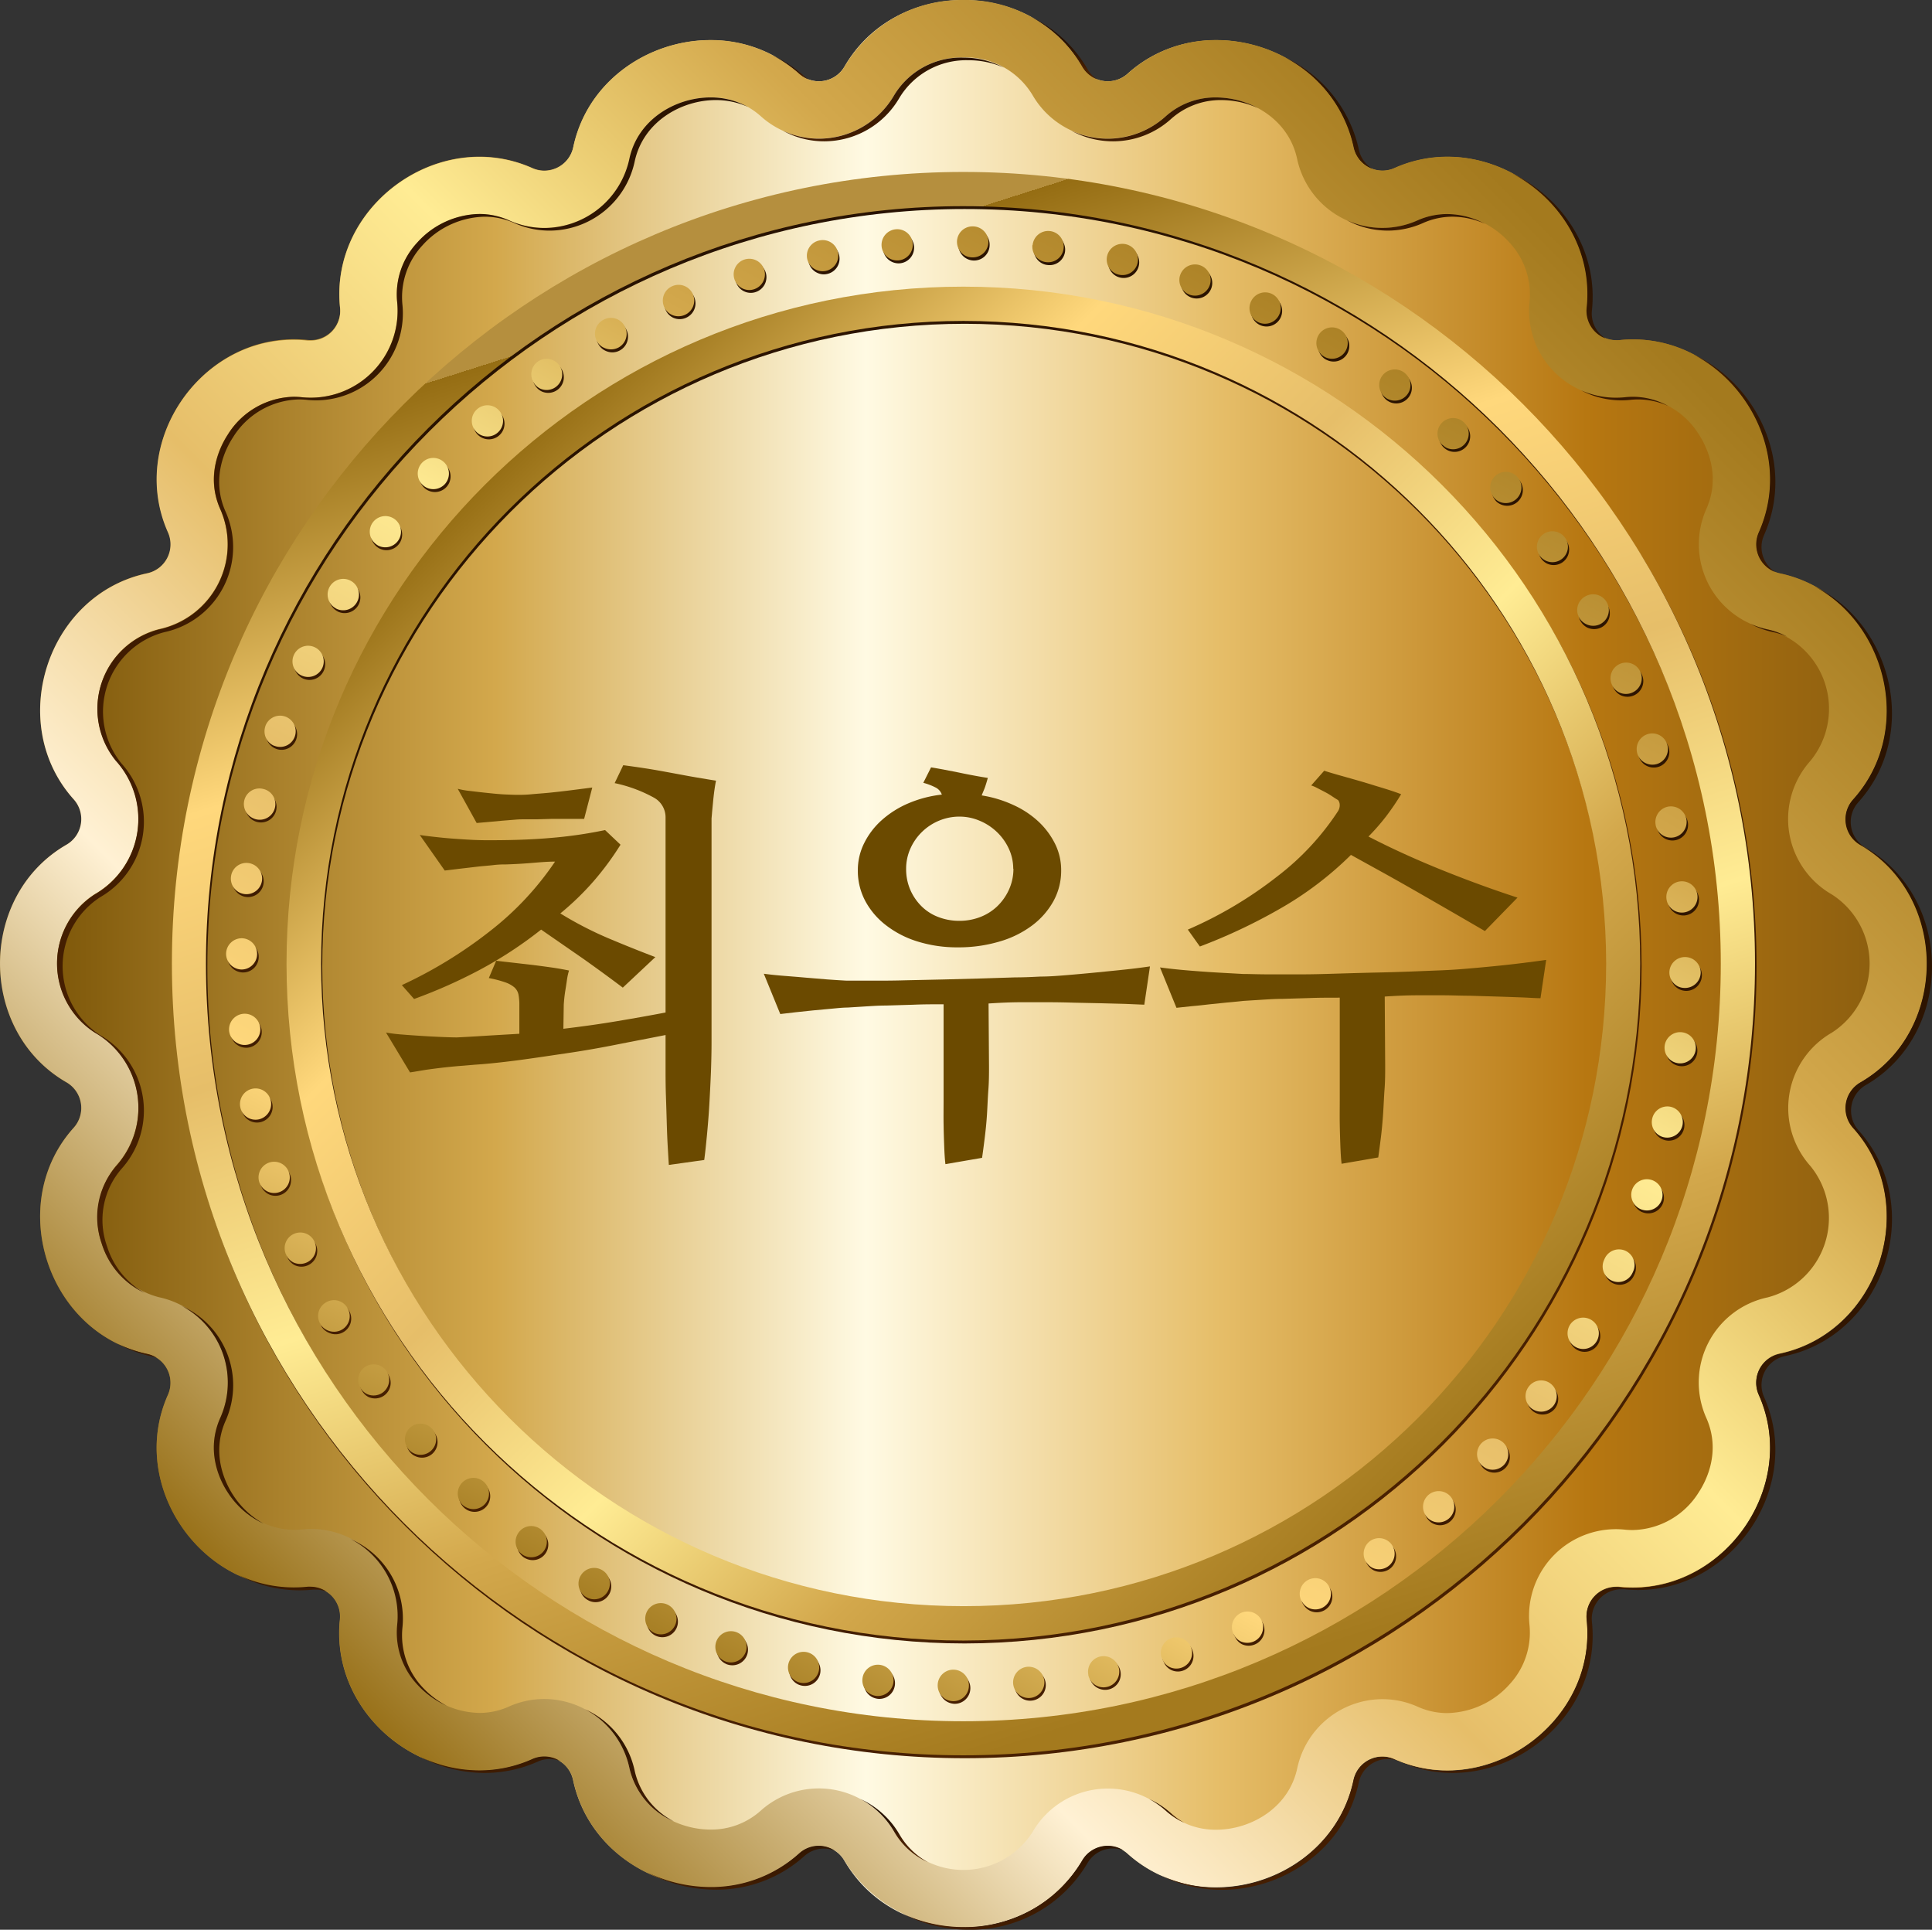 <svg xmlns="http://www.w3.org/2000/svg" xmlns:xlink="http://www.w3.org/1999/xlink" width="637.922" height="637.066" viewBox="0 0 637.922 637.066">
  <rect x="0" y="0" width="637.922" height="637.066" fill="#333333" stroke="none"/>
  <defs>
    <linearGradient id="linear-gradient" y1="0.5" x2="1" y2="0.5" gradientUnits="objectBoundingBox">
      <stop offset="0" stop-color="#724c00"/>
      <stop offset="0.26" stop-color="#d3a84c"/>
      <stop offset="0.45" stop-color="#fffae3"/>
      <stop offset="0.51" stop-color="#f7e6bb"/>
      <stop offset="0.63" stop-color="#e6be69"/>
      <stop offset="0.82" stop-color="#b77711"/>
      <stop offset="1" stop-color="#845a0f"/>
      <stop offset="1" stop-color="#956d13"/>
    </linearGradient>
    <linearGradient id="linear-gradient-2" x1="0.149" y1="0.851" x2="0.839" y2="0.161" gradientUnits="objectBoundingBox">
      <stop offset="0" stop-color="#b58f3e"/>
      <stop offset="0" stop-color="#956d13"/>
      <stop offset="0.23" stop-color="#fff1d4"/>
      <stop offset="0.41" stop-color="#e6be69"/>
      <stop offset="0.59" stop-color="#ffec94"/>
      <stop offset="0.77" stop-color="#d3a84c"/>
      <stop offset="1" stop-color="#a47a1e"/>
    </linearGradient>
    <linearGradient id="linear-gradient-3" x1="0.272" y1="0.632" x2="0.721" y2="0.373" gradientUnits="objectBoundingBox">
      <stop offset="0" stop-color="#492001"/>
      <stop offset="1" stop-color="#281201"/>
    </linearGradient>
    <linearGradient id="linear-gradient-4" x1="0.465" y1="0.537" x2="0.54" y2="0.457" xlink:href="#linear-gradient-3"/>
    <linearGradient id="linear-gradient-5" x1="0.42" y1="0.619" x2="0.579" y2="0.385" xlink:href="#linear-gradient-3"/>
    <linearGradient id="linear-gradient-6" x1="0.39" y1="0.588" x2="0.608" y2="0.416" xlink:href="#linear-gradient-3"/>
    <linearGradient id="linear-gradient-7" x1="0.04" y1="0.673" x2="0.95" y2="0.33" xlink:href="#linear-gradient-3"/>
    <linearGradient id="linear-gradient-8" x1="0.177" y1="1.35" x2="0.812" y2="-0.327" xlink:href="#linear-gradient-3"/>
    <linearGradient id="linear-gradient-9" x1="0.294" y1="1.642" x2="0.699" y2="-0.604" xlink:href="#linear-gradient-3"/>
    <linearGradient id="linear-gradient-10" x1="0.337" y1="0.967" x2="0.658" y2="0.05" xlink:href="#linear-gradient-3"/>
    <linearGradient id="linear-gradient-11" x1="0.22" y1="1.698" x2="0.772" y2="-0.653" xlink:href="#linear-gradient-3"/>
    <linearGradient id="linear-gradient-12" x1="0.255" y1="2.526" x2="0.736" y2="-1.487" xlink:href="#linear-gradient-3"/>
    <linearGradient id="linear-gradient-13" x1="-0.162" y1="0.842" x2="1.121" y2="0.1" xlink:href="#linear-gradient-3"/>
    <linearGradient id="linear-gradient-14" x1="0.219" y1="1.553" x2="0.771" y2="-0.803" xlink:href="#linear-gradient-3"/>
    <linearGradient id="linear-gradient-15" x1="0.257" y1="2.212" x2="0.735" y2="-1.846" xlink:href="#linear-gradient-3"/>
    <linearGradient id="linear-gradient-16" x1="0.295" y1="1.589" x2="0.698" y2="-0.55" xlink:href="#linear-gradient-3"/>
    <linearGradient id="linear-gradient-17" x1="0.178" y1="1.279" x2="0.811" y2="-0.397" xlink:href="#linear-gradient-3"/>
    <linearGradient id="linear-gradient-18" x1="-0.128" y1="0.916" x2="1.121" y2="0.176" xlink:href="#linear-gradient-3"/>
    <linearGradient id="linear-gradient-19" x1="0.485" y1="0.515" x2="0.563" y2="0.432" xlink:href="#linear-gradient-3"/>
    <linearGradient id="linear-gradient-20" x1="0.339" y1="0.936" x2="0.656" y2="0.057" xlink:href="#linear-gradient-3"/>
    <linearGradient id="linear-gradient-21" x1="0.407" y1="0.571" x2="0.628" y2="0.398" xlink:href="#linear-gradient-3"/>
    <linearGradient id="linear-gradient-22" x1="0.291" y1="0.619" x2="0.748" y2="0.359" xlink:href="#linear-gradient-3"/>
    <linearGradient id="linear-gradient-23" x1="0.417" y1="0.624" x2="0.581" y2="0.376" xlink:href="#linear-gradient-3"/>
    <linearGradient id="linear-gradient-24" x1="0.058" y1="0.665" x2="0.972" y2="0.322" xlink:href="#linear-gradient-3"/>
    <linearGradient id="linear-gradient-25" x1="0.646" y1="0.958" x2="0.363" y2="0.069" xlink:href="#linear-gradient-3"/>
    <linearGradient id="linear-gradient-26" x1="0.853" y1="0.853" x2="0.147" y2="0.147" xlink:href="#linear-gradient-3"/>
    <linearGradient id="linear-gradient-27" x1="0.243" y1="0.969" x2="0.759" y2="0.028" xlink:href="#linear-gradient-3"/>
    <linearGradient id="linear-gradient-28" x1="0.646" y1="0.958" x2="0.363" y2="0.069" gradientUnits="objectBoundingBox">
      <stop offset="0" stop-color="#a47a1e"/>
      <stop offset="0.23" stop-color="#d3a84c"/>
      <stop offset="0.41" stop-color="#ffec94"/>
      <stop offset="0.59" stop-color="#e6be69"/>
      <stop offset="0.77" stop-color="#ffd87c"/>
      <stop offset="1" stop-color="#956d13"/>
      <stop offset="1" stop-color="#b58f3e"/>
    </linearGradient>
    <linearGradient id="linear-gradient-29" x1="0.853" y1="0.853" x2="0.147" y2="0.147" xlink:href="#linear-gradient-28"/>
    <linearGradient id="linear-gradient-30" x1="0.243" y1="0.969" x2="0.759" y2="0.028" gradientUnits="objectBoundingBox">
      <stop offset="0" stop-color="#b58f3e"/>
      <stop offset="0" stop-color="#956d13"/>
      <stop offset="0.23" stop-color="#ffd87c"/>
      <stop offset="0.41" stop-color="#e6be69"/>
      <stop offset="0.59" stop-color="#ffec94"/>
      <stop offset="0.77" stop-color="#d3a84c"/>
      <stop offset="1" stop-color="#a47a1e"/>
    </linearGradient>
  </defs>
  <g id="그룹_552" data-name="그룹 552" transform="translate(15272.864 -4288.111)">
    <path id="패스_546" data-name="패스 546" d="M614.19,357.326c29.319-16.868,29.319-61.6,0-78.485a9.755,9.755,0,0,1-2.359-14.934c22.65-25.1,8.868-67.648-24.246-74.637a9.773,9.773,0,0,1-6.882-13.48c13.8-30.88-12.416-67.063-46.116-63.5a9.755,9.755,0,0,1-10.642-10.642c3.547-33.7-32.618-59.915-63.5-46.116a9.755,9.755,0,0,1-13.48-6.935C439.873,15.52,397.3,1.774,372.278,24.353a9.773,9.773,0,0,1-14.952-2.377c-16.868-29.3-61.6-29.3-78.485,0a9.755,9.755,0,0,1-14.934,2.377C238.808,1.774,196.258,15.52,189.27,48.6a9.755,9.755,0,0,1-13.48,6.864c-30.88-13.781-67.063,12.5-63.5,46.116a9.755,9.755,0,0,1-10.642,10.642c-33.7-3.547-59.915,32.618-46.116,63.5A9.755,9.755,0,0,1,48.67,189.2c-33.15,7.059-46.9,49.61-24.317,74.707a9.755,9.755,0,0,1-2.377,14.934c-29.3,16.885-29.3,61.618,0,78.485a9.773,9.773,0,0,1,2.377,14.952C1.774,397.3,15.52,439.873,48.6,446.967a9.755,9.755,0,0,1,6.864,13.48c-13.782,30.862,12.5,67.063,46.116,63.5a9.755,9.755,0,0,1,10.642,10.642c-3.547,33.7,32.618,59.915,63.5,46.116a9.773,9.773,0,0,1,13.48,6.882c6.988,33.079,49.539,46.9,74.636,24.246a9.738,9.738,0,0,1,14.934,2.359c16.885,29.319,61.618,29.319,78.485,0a9.755,9.755,0,0,1,14.952-2.359c25.1,22.65,67.648,8.868,74.636-24.246a9.773,9.773,0,0,1,13.48-6.882c30.88,13.8,67.063-12.416,63.5-46.116a9.737,9.737,0,0,1,10.642-10.642c33.7,3.547,59.915-32.636,46.116-63.5a9.773,9.773,0,0,1,6.882-13.48c33.2-7.095,47.02-49.663,24.459-74.69a9.773,9.773,0,0,1,2.27-14.952Z" transform="translate(-15272.864 4288.118)" fill="url(#linear-gradient)"/>
    <path id="패스_547" data-name="패스 547" d="M318.092,18.946a25.754,25.754,0,0,1,22.827,12.416,28.68,28.68,0,0,0,43.97,7.042,24.53,24.53,0,0,1,16.637-6.243c11.174,0,23.962,6.988,26.783,20.362a28.84,28.84,0,0,0,28.077,22.739,28.375,28.375,0,0,0,11.721-2.535,24.051,24.051,0,0,1,9.793-2.094,28.379,28.379,0,0,1,20.592,9.525,25.133,25.133,0,0,1,6.563,19.4A28.663,28.663,0,0,0,536.574,131.1a25.965,25.965,0,0,1,2.607-.142A26.357,26.357,0,0,1,561,143.512c2.377,3.671,7.379,13.409,2.412,24.512a28.716,28.716,0,0,0,20.256,39.748,27.1,27.1,0,0,1,14.065,43.455,28.7,28.7,0,0,0,7.095,44.041,27.1,27.1,0,0,1,0,45.655,28.7,28.7,0,0,0-7.095,43.97,27.1,27.1,0,0,1-14.1,43.42,28.7,28.7,0,0,0-20.255,39.73c4.966,11.1,0,20.841-2.412,24.512a26.286,26.286,0,0,1-21.816,12.558,25.893,25.893,0,0,1-2.607-.124,28.663,28.663,0,0,0-31.518,31.518,25.168,25.168,0,0,1-6.563,19.51,28.379,28.379,0,0,1-20.592,9.525,23.781,23.781,0,0,1-9.786-2.109,28.378,28.378,0,0,0-11.657-2.485,28.822,28.822,0,0,0-28.077,22.739c-2.82,13.356-15.608,20.362-26.783,20.362a24.477,24.477,0,0,1-16.673-6.314,28.7,28.7,0,0,0-43.97,7.095,27.1,27.1,0,0,1-45.655,0,28.716,28.716,0,0,0-44.058-7.095,24.424,24.424,0,0,1-16.637,6.261c-11.156,0-23.945-6.988-26.765-20.362a28.822,28.822,0,0,0-28.1-22.739,28.486,28.486,0,0,0-11.653,2.483,23.644,23.644,0,0,1-9.773,2.111,28.379,28.379,0,0,1-20.592-9.525,25.1,25.1,0,0,1-6.563-19.51,28.539,28.539,0,0,0-31.536-31.518,25.65,25.65,0,0,1-2.607.124,26.286,26.286,0,0,1-21.8-12.558c-2.377-3.672-7.379-13.409-2.43-24.512a28.68,28.68,0,0,0-20.238-39.73,27.1,27.1,0,0,1-14.189-43.42,28.68,28.68,0,0,0-6.971-44.04,27.1,27.1,0,0,1,0-45.655A28.68,28.68,0,0,0,38.329,251.1a27.1,27.1,0,0,1,14.189-43.42,28.7,28.7,0,0,0,20.2-39.624c-4.949-11.1,0-20.841,2.43-24.512a26.3,26.3,0,0,1,21.8-12.558,25.681,25.681,0,0,1,2.607.142A28.716,28.716,0,0,0,131.128,99.6a25.062,25.062,0,0,1,6.563-19.4,28.237,28.237,0,0,1,20.592-9.525,23.909,23.909,0,0,1,9.773,2.057,28.5,28.5,0,0,0,11.653,2.5,28.84,28.84,0,0,0,28.1-22.739c2.82-13.374,15.608-20.362,26.765-20.362a24.477,24.477,0,0,1,16.637,6.243A28.7,28.7,0,0,0,295.265,31.4a25.754,25.754,0,0,1,22.827-12.416Zm0-18.943A44.7,44.7,0,0,0,278.84,21.979a9.755,9.755,0,0,1-14.934,2.377,43.331,43.331,0,0,0-29.337-11.139c-20.433,0-40.671,13.462-45.3,35.474a9.791,9.791,0,0,1-9.56,7.716,9.649,9.649,0,0,1-3.92-.851,42.693,42.693,0,0,0-17.506-3.742c-25.47,0-48.9,22.508-45.992,49.876a9.755,9.755,0,0,1-9.667,10.749H101.6a44.884,44.884,0,0,0-4.612-.248c-31.359-.142-54.683,34.143-41.522,63.6a9.755,9.755,0,0,1-6.864,13.48c-33.079,6.988-46.825,49.539-24.246,74.636a9.755,9.755,0,0,1-2.377,14.934c-29.3,16.885-29.3,61.618,0,78.485a9.773,9.773,0,0,1,2.377,14.952C1.774,397.308,15.52,439.876,48.6,446.971a9.755,9.755,0,0,1,6.864,13.48c-13.143,29.39,10.163,63.675,41.522,63.675a45.1,45.1,0,0,0,4.612-.231,6.858,6.858,0,0,1,1.029,0,9.773,9.773,0,0,1,9.667,10.766c-2.909,27.35,20.521,49.876,45.992,49.876a42.711,42.711,0,0,0,17.506-3.76,9.613,9.613,0,0,1,3.92-.834,9.773,9.773,0,0,1,9.56,7.716c4.629,21.923,24.832,35.474,45.3,35.474a43.349,43.349,0,0,0,29.337-11.21,9.755,9.755,0,0,1,14.934,2.359,46.009,46.009,0,0,0,78.485,0,9.773,9.773,0,0,1,14.952-2.359A43.313,43.313,0,0,0,401.6,623.062c20.433,0,40.688-13.462,45.318-35.474a9.755,9.755,0,0,1,13.48-6.882,42.568,42.568,0,0,0,17.506,3.76c25.47,0,48.9-22.526,45.992-49.876a9.755,9.755,0,0,1,9.649-10.766,6.907,6.907,0,0,1,1.046,0,44.777,44.777,0,0,0,4.594.231c31.376,0,54.683-34.285,41.522-63.728a9.773,9.773,0,0,1,6.882-13.48c33.079-6.971,46.9-49.539,24.335-74.566a9.773,9.773,0,0,1,2.359-14.952c29.319-16.868,29.319-61.6,0-78.485a9.755,9.755,0,0,1-2.359-14.934c22.65-25.1,8.868-67.648-24.246-74.636a9.773,9.773,0,0,1-6.882-13.48c13.161-29.443-10.163-63.746-41.522-63.746a44.825,44.825,0,0,0-4.594.248,10.335,10.335,0,0,1-1.047,0,9.755,9.755,0,0,1-9.649-10.748c2.8-27.315-20.61-49.823-46.08-49.823a42.568,42.568,0,0,0-17.506,3.742A9.7,9.7,0,0,1,446.968,48.6c-4.629-21.923-24.832-35.385-45.318-35.385a43.278,43.278,0,0,0-29.319,11.139,9.773,9.773,0,0,1-14.952-2.377A44.661,44.661,0,0,0,318.092,0Z" transform="translate(-15272.864 4288.115)" fill="url(#linear-gradient-2)"/>
    <path id="패스_548" data-name="패스 548" d="M97,341.492a29.744,29.744,0,0,1-8.106-6.208,25.151,25.151,0,0,1-6.563-19.51A28.645,28.645,0,0,0,65.32,286.49a28.556,28.556,0,0,1,15.271,28.379,25.1,25.1,0,0,0,6.563,19.511A29.443,29.443,0,0,0,97,341.492Z" transform="translate(-15222.327 4509.77)" fill="url(#linear-gradient-3)"/>
    <path id="패스_549" data-name="패스 549" d="M182.465,355.7a24.3,24.3,0,0,1-9.383-9.134A28.574,28.574,0,0,0,160.17,334.84,28.378,28.378,0,0,1,171.344,345.7,24.353,24.353,0,0,0,182.465,355.7Z" transform="translate(-15148.943 4547.177)" fill="url(#linear-gradient-4)"/>
    <path id="패스_550" data-name="패스 550" d="M225.518,342.7a23.853,23.853,0,0,1-4.31-3.1,28.661,28.661,0,0,0-7.308-4.771,28.623,28.623,0,0,1,5.5,3.867,23.658,23.658,0,0,0,6.119,4.009Z" transform="translate(-15107.374 4547.162)" fill="url(#linear-gradient-5)"/>
    <path id="패스_551" data-name="패스 551" d="M138.211,355.139a24.831,24.831,0,0,1-12.93-16.8,28.787,28.787,0,0,0-16.371-20.2,28.716,28.716,0,0,1,14.633,19.333,25.08,25.08,0,0,0,14.668,17.666Z" transform="translate(-15188.603 4534.257)" fill="url(#linear-gradient-6)"/>
    <path id="패스_552" data-name="패스 552" d="M60.884,314.947a28.237,28.237,0,0,1-10.11-9.507c-2.377-3.672-7.379-13.409-2.412-24.512A28.68,28.68,0,0,0,33.8,243.06a28.61,28.61,0,0,1,12.771,37c-4.949,11.1,0,20.841,2.43,24.512a28.13,28.13,0,0,0,11.884,10.376Z" transform="translate(-15246.714 4476.169)" fill="url(#linear-gradient-7)"/>
    <path id="패스_553" data-name="패스 553" d="M159.364,38.359A28.734,28.734,0,0,0,184.2,24.01a25.754,25.754,0,0,1,22.827-12.416,28.379,28.379,0,0,1,11.706,2.465,27.811,27.811,0,0,0-13.444-3.335,25.754,25.754,0,0,0-22.827,12.416A28.751,28.751,0,0,1,157.626,37.49a28.521,28.521,0,0,1-11.866-2.607A28.379,28.379,0,0,0,159.364,38.359Z" transform="translate(-15160.093 4296.407)" fill="url(#linear-gradient-8)"/>
    <path id="패스_554" data-name="패스 554" d="M307.572,75.949a28.938,28.938,0,0,0,3.03-.159,25.681,25.681,0,0,1,2.61-.142,24.141,24.141,0,0,1,9.95,2.2,24.282,24.282,0,0,0-11.706-3.068,25.957,25.957,0,0,0-2.607.142,28.379,28.379,0,0,1-14.509-2.27A28.379,28.379,0,0,0,307.572,75.949Z" transform="translate(-15045.139 4344.326)" fill="url(#linear-gradient-9)"/>
    <path id="패스_555" data-name="패스 555" d="M325.86,116.11a29.161,29.161,0,0,0,7.432,2.731,22.74,22.74,0,0,1,4.771,1.543,23.163,23.163,0,0,0-6.509-2.412,29.3,29.3,0,0,1-5.694-1.862Z" transform="translate(-15020.752 4377.95)" fill="url(#linear-gradient-10)"/>
    <path id="패스_556" data-name="패스 556" d="M213.214,32.622a28.518,28.518,0,0,0,19.135-7.375A24.548,24.548,0,0,1,249.007,19a29.478,29.478,0,0,1,12.1,2.678,29.638,29.638,0,0,0-13.852-3.547,24.53,24.53,0,0,0-16.673,6.243A28.574,28.574,0,0,1,211.4,31.753a28.822,28.822,0,0,1-11.955-2.625A28.822,28.822,0,0,0,213.214,32.622Z" transform="translate(-15118.554 4302.144)" fill="url(#linear-gradient-11)"/>
    <path id="패스_557" data-name="패스 557" d="M264.212,45.3a28.5,28.5,0,0,0,11.653-2.5,23.963,23.963,0,0,1,9.773-2.093,26.605,26.605,0,0,1,10.749,2.377,26.89,26.89,0,0,0-12.416-3.246,24.051,24.051,0,0,0-9.862,2.057,28.379,28.379,0,0,1-23.359,0A28.5,28.5,0,0,0,264.212,45.3Z" transform="translate(-15078.863 4318.941)" fill="url(#linear-gradient-12)"/>
    <path id="패스_558" data-name="패스 558" d="M39.534,412.81a26.729,26.729,0,0,1-12.416-15.431A25.754,25.754,0,0,1,31.942,371.8a28.7,28.7,0,0,0-6.988-44.04,27.1,27.1,0,0,1,0-45.655,28.7,28.7,0,0,0,6.988-44.04,27.1,27.1,0,0,1,14.189-43.42A28.716,28.716,0,0,0,66.281,154.9c-4.966-11.1,0-20.841,2.412-24.512a26.321,26.321,0,0,1,21.816-12.558,25.338,25.338,0,0,1,2.59.142,29.292,29.292,0,0,0,3.051.16,28.7,28.7,0,0,0,28.5-31.7,25.133,25.133,0,0,1,6.563-19.4,28.379,28.379,0,0,1,20.592-9.525A24.051,24.051,0,0,1,161.6,59.6a28.379,28.379,0,0,0,11.653,2.5,28.822,28.822,0,0,0,28.077-22.739C204.149,25.988,216.937,19,228.111,19a25.63,25.63,0,0,1,10.642,2.27,25.186,25.186,0,0,0-12.416-3.139c-11.156,0-23.945,6.988-26.765,20.362a28.84,28.84,0,0,1-28.1,22.739,28.5,28.5,0,0,1-11.635-2.536,23.909,23.909,0,0,0-9.773-2.093,28.237,28.237,0,0,0-20.592,9.525,25.062,25.062,0,0,0-6.563,19.4A28.68,28.68,0,0,1,91.378,117.1a25.677,25.677,0,0,0-2.607-.142,26.3,26.3,0,0,0-21.8,12.558c-2.377,3.672-7.379,13.409-2.465,24.512a28.7,28.7,0,0,1-20.238,39.748A27.1,27.1,0,0,0,30.08,237.2a28.68,28.68,0,0,1-6.971,44.04,27.1,27.1,0,0,0,0,45.655,28.68,28.68,0,0,1,7.077,43.97,25.842,25.842,0,0,0-4.824,25.576A26.445,26.445,0,0,0,39.534,412.81Z" transform="translate(-15264.65 4302.145)" fill="url(#linear-gradient-13)"/>
    <path id="패스_559" data-name="패스 559" d="M177.177,343.55a9.613,9.613,0,0,0-6.492,2.483,43.349,43.349,0,0,1-29.337,11.139,48.279,48.279,0,0,1-20.858-4.842,48.083,48.083,0,0,0,22.614,5.711A43.313,43.313,0,0,0,172.423,346.9a9.72,9.72,0,0,1,9.95-1.774,9.685,9.685,0,0,0-5.2-1.578Z" transform="translate(-15179.644 4553.916)" fill="url(#linear-gradient-14)"/>
    <path id="패스_560" data-name="패스 560" d="M119.177,326.93a9.615,9.615,0,0,0-3.92.834,42.71,42.71,0,0,1-17.506,3.76,45.424,45.424,0,0,1-19.511-4.487,45.779,45.779,0,0,0,21.284,5.321,42.907,42.907,0,0,0,17.506-3.742,9.418,9.418,0,0,1,7.325-.213,9.685,9.685,0,0,0-5.179-1.472Z" transform="translate(-15212.331 4541.058)" fill="url(#linear-gradient-15)"/>
    <path id="패스_561" data-name="패스 561" d="M68.312,297.032a6.841,6.841,0,0,0-1.029,0,45.155,45.155,0,0,1-4.612.231A42.94,42.94,0,0,1,44.35,293.13a42.941,42.941,0,0,0,20.078,5.09,44.792,44.792,0,0,0,4.594-.231,10.354,10.354,0,0,1,1.046,0,9.808,9.808,0,0,1,3.388.621,9.613,9.613,0,0,0-5.144-1.579Z" transform="translate(-15238.552 4514.907)" fill="url(#linear-gradient-16)"/>
    <path id="패스_562" data-name="패스 562" d="M236.009,343.55a9.738,9.738,0,0,0-8.461,4.842,44.644,44.644,0,0,1-39.234,21.994A47.27,47.27,0,0,1,167.74,365.7a47.16,47.16,0,0,0,22.313,5.552A44.679,44.679,0,0,0,229.3,349.261a9.791,9.791,0,0,1,11.83-4.239,9.6,9.6,0,0,0-5.126-1.472Z" transform="translate(-15143.087 4553.916)" fill="url(#linear-gradient-17)"/>
    <path id="패스_563" data-name="패스 563" d="M448.831,273.828c29.3-16.868,29.3-61.6,0-78.485a9.755,9.755,0,0,1-2.377-14.934c20.255-22.437,11.352-58.8-14.4-71.249,24.406,13.214,32.458,48.457,12.664,70.38a9.755,9.755,0,0,0,2.359,14.934c29.319,16.885,29.319,61.618,0,78.485a9.773,9.773,0,0,0-2.359,14.952c22.65,25.1,8.868,67.648-24.246,74.636a9.773,9.773,0,0,0-6.882,13.48c13.161,29.443-10.145,63.728-41.522,63.728a44.782,44.782,0,0,1-4.594-.231,6.909,6.909,0,0,0-1.047,0,9.755,9.755,0,0,0-9.649,10.766c2.909,27.35-20.521,49.876-45.992,49.876a42.568,42.568,0,0,1-17.506-3.76,9.755,9.755,0,0,0-13.48,6.882c-4.629,21.923-24.832,35.474-45.318,35.474A44.342,44.342,0,0,1,216,534.56a44.093,44.093,0,0,0,20.238,4.878c20.433,0,40.671-13.462,45.3-35.474a9.791,9.791,0,0,1,9.56-7.716,9.365,9.365,0,0,1,3.92.851,42.975,42.975,0,0,0,17.506,3.742c25.47,0,48.9-22.508,45.991-49.876a9.755,9.755,0,0,1,9.667-10.748h1.029a44.887,44.887,0,0,0,4.612.231c31.359,0,54.665-34.285,41.522-63.728a9.755,9.755,0,0,1,6.864-13.48c33.079-6.988,46.914-49.539,24.246-74.637a9.773,9.773,0,0,1,2.377-14.775Z" transform="translate(-15105.749 4372.573)" fill="url(#linear-gradient-18)"/>
    <path id="패스_564" data-name="패스 564" d="M208.841,19.554a9.649,9.649,0,0,0,5,4.221,9.489,9.489,0,0,1-3.246-3.352A42.888,42.888,0,0,0,191.92,3.13a42.817,42.817,0,0,1,16.921,16.424Z" transform="translate(-15124.379 4290.54)" fill="url(#linear-gradient-19)"/>
    <path id="패스_565" data-name="패스 565" d="M31.694,253.478a43.279,43.279,0,0,1-9.844-3.388,42.8,42.8,0,0,0,11.582,4.257,9.263,9.263,0,0,1,1.454.443,9.633,9.633,0,0,0-3.193-1.312Z" transform="translate(-15255.959 4481.608)" fill="url(#linear-gradient-20)"/>
    <path id="패스_566" data-name="패스 566" d="M261.9,40.336a9.684,9.684,0,0,0,6.155,7.095,9.649,9.649,0,0,1-4.417-6.208A43.987,43.987,0,0,0,239.2,10.68a43.881,43.881,0,0,1,22.7,29.656Z" transform="translate(-15087.8 4296.381)" fill="url(#linear-gradient-21)"/>
    <path id="패스_567" data-name="패스 567" d="M306.217,76.684a9.738,9.738,0,0,0,6.261,10.145,9.7,9.7,0,0,1-4.523-9.241c2.128-20.06-9.9-37.513-26.605-45.388C297.136,40.412,308.274,57.333,306.217,76.684Z" transform="translate(-15055.189 4313.031)" fill="url(#linear-gradient-22)"/>
    <path id="패스_568" data-name="패스 568" d="M152.759,16.446a10.038,10.038,0,0,0,3.1,1.88,12.417,12.417,0,0,1-1.366-1.011A42.267,42.267,0,0,0,143.66,10.22a42.249,42.249,0,0,1,9.1,6.226Z" transform="translate(-15161.717 4296.025)" fill="url(#linear-gradient-23)"/>
    <path id="패스_569" data-name="패스 569" d="M336.754,124.727a9.773,9.773,0,0,0,5.427,13.037A9.755,9.755,0,0,1,338.51,125.6c10.411-23.306-2.022-49.663-23.2-59.6C335.406,76.642,346.881,102.077,336.754,124.727Z" transform="translate(-15028.915 4339.181)" fill="url(#linear-gradient-24)"/>
    <path id="패스_570" data-name="패스 570" d="M293.617,555.292c-144.129,0-261.387-117.276-261.387-261.405S149.488,32.5,293.617,32.5,555.058,149.758,555.058,293.887,437.764,555.292,293.617,555.292Zm0-511.441c-137.85,0-250.089,112.168-250.089,250.089S155.7,544.03,293.617,544.03,543.707,431.862,543.707,293.941,431.5,43.852,293.617,43.852Z" transform="translate(-15247.929 4313.263)" fill="url(#linear-gradient-25)"/>
    <path id="패스_571" data-name="패스 571" d="M277.084,500.858C153.657,500.858,53.6,400.8,53.6,277.374S153.657,53.89,277.084,53.89,500.568,153.947,500.568,277.374C500.411,400.736,400.446,500.7,277.084,500.858Zm0-435.669c-117.167,0-212.15,94.983-212.15,212.15s94.983,212.15,212.15,212.15,212.15-94.983,212.15-212.15c-.127-117.115-95.036-212.023-212.15-212.15Z" transform="translate(-15231.395 4329.812)" fill="url(#linear-gradient-26)"/>
    <path id="패스_572" data-name="패스 572" d="M183.748,507.041Zm-2.519-6.846a5.161,5.161,0,0,1,6.846-2.519h0a5.179,5.179,0,0,1,2.536,6.846h0a5.144,5.144,0,0,1-6.846,2.519h0A5.179,5.179,0,0,1,181.23,500.194Zm-20.007-5a5.126,5.126,0,0,1-1.774-7.095h0a5.144,5.144,0,0,1,7.095-1.774h0a5.126,5.126,0,0,1,1.774,7.095h0a5.144,5.144,0,0,1-6.58,2.057h0Zm42.959,14.775a5.161,5.161,0,0,1,6.545-3.228h0a5.179,5.179,0,0,1,3.21,6.563h0a5.179,5.179,0,0,1-6.545,3.21h0a2.466,2.466,0,0,1-.5-.213h0A5.161,5.161,0,0,1,204.181,509.967Zm-64.136-28.911A5.144,5.144,0,0,1,139,473.837h0a5.108,5.108,0,0,1,7.2-1.046h0a5.144,5.144,0,0,1,1.046,7.219h0a5.126,5.126,0,0,1-6.279,1.579h0a4.313,4.313,0,0,1-.922-.532Zm87.921,36.254a5.161,5.161,0,0,1,6.172-3.9h0a5.179,5.179,0,0,1,3.884,6.19h0a5.161,5.161,0,0,1-6.172,3.867h0a5.828,5.828,0,0,1-1.029-.337h0A5.144,5.144,0,0,1,227.966,517.31ZM120.445,464.756a5.179,5.179,0,0,1-.3-7.29h0a5.2,5.2,0,0,1,7.29-.284h0a5.161,5.161,0,0,1,.3,7.29h0a5.179,5.179,0,0,1-5.96,1.188h0A5.888,5.888,0,0,1,120.445,464.756ZM252.5,522.081a5.126,5.126,0,0,1,5.711-4.505h0a5.161,5.161,0,0,1,4.505,5.747h0A5.161,5.161,0,0,1,257,527.846h0a5.8,5.8,0,0,1-1.543-.443h0a5.161,5.161,0,0,1-2.962-5.321ZM102.673,446.5a5.179,5.179,0,0,1,.479-7.272h0a5.161,5.161,0,0,1,7.29.479h0a5.179,5.179,0,0,1-.479,7.272h0a5.162,5.162,0,0,1-5.569.78h0a4.9,4.9,0,0,1-1.72-1.259Zm174.654,77.758a5.143,5.143,0,0,1,5.232-5.073h0a5.126,5.126,0,0,1,5.073,5.232h0a5.162,5.162,0,0,1-5.215,5.09h0a5.5,5.5,0,0,1-2.093-.5h0a5.179,5.179,0,0,1-3-4.753Zm-190.4-97.854a5.161,5.161,0,0,1,1.259-7.095h0a5.144,5.144,0,0,1,7.095,1.242h0a5.161,5.161,0,0,1-1.242,7.2h0a5.179,5.179,0,0,1-5.144.461h0A5.108,5.108,0,0,1,86.923,426.409Zm215.325,97.375a5.161,5.161,0,0,1,4.682-5.6h0a5.144,5.144,0,0,1,5.587,4.647h0a5.144,5.144,0,0,1-4.665,5.623h0a5.055,5.055,0,0,1-2.625-.443h0a5.179,5.179,0,0,1-2.98-4.168ZM73.443,404.859a5.144,5.144,0,0,1,1.969-7.095h0a5.126,5.126,0,0,1,7.095,1.986h0a5.161,5.161,0,0,1-1.969,7.095h0a5.144,5.144,0,0,1-4.683.177h0a5.161,5.161,0,0,1-2.483-2.111ZM327.079,520.733a5.161,5.161,0,0,1,4.044-6.066h0a5.161,5.161,0,0,1,6.066,4.062h0a5.144,5.144,0,0,1-4.044,6.066h0a5.2,5.2,0,0,1-3.175-.372h0a5.2,5.2,0,0,1-2.962-3.636ZM62.127,382.067a5.161,5.161,0,0,1,2.661-6.793h0a5.144,5.144,0,0,1,6.775,2.7h0a5.161,5.161,0,0,1-2.7,6.775h0a5.179,5.179,0,0,1-4.2,0h0A5.126,5.126,0,0,1,62.127,382.067ZM351.237,515.2a5.144,5.144,0,0,1,3.388-6.456h0a5.179,5.179,0,0,1,6.456,3.423h0a5.144,5.144,0,0,1-3.388,6.438h0a5.108,5.108,0,0,1-3.707-.248h0a5.09,5.09,0,0,1-2.678-3.175ZM53.258,358.176a5.179,5.179,0,0,1,3.405-6.474h0a5.161,5.161,0,0,1,6.438,3.406h0a5.144,5.144,0,0,1-3.388,6.456h0a5.161,5.161,0,0,1-3.689-.248h0a5.09,5.09,0,0,1-2.714-3.157ZM374.845,507.165a5.144,5.144,0,0,1,2.7-6.776h0a5.179,5.179,0,0,1,6.775,2.714h0a5.144,5.144,0,0,1-2.7,6.776h0a5.179,5.179,0,0,1-4.2,0h0a5,5,0,0,1-2.519-2.785ZM47.051,333.468h0a5.126,5.126,0,0,1,4.026-6.066h0a5.161,5.161,0,0,1,6.084,4.062h0a5.161,5.161,0,0,1-4.062,6.048h0a5.144,5.144,0,0,1-3.157-.372h0a5.126,5.126,0,0,1-2.891-3.671ZM397.512,496.647a5.126,5.126,0,0,1,1.987-7.006h0a5.126,5.126,0,0,1,7.006,1.986h0a5.144,5.144,0,0,1-1.987,7.006h0a5.144,5.144,0,0,1-4.683.177h0a5.162,5.162,0,0,1-2.324-2.235ZM43.361,308.264a5.2,5.2,0,0,1,4.665-5.623h0a5.179,5.179,0,0,1,5.623,4.665h0a5.2,5.2,0,0,1-4.665,5.587h0a5.179,5.179,0,0,1-2.625-.461h0A5.215,5.215,0,0,1,43.361,308.264ZM418.9,483.77a5.2,5.2,0,0,1,1.259-7.2h0a5.144,5.144,0,0,1,7.095,1.259h0a5.144,5.144,0,0,1-1.224,7.183h0a5.179,5.179,0,0,1-5.144.461h0a5.553,5.553,0,0,1-1.987-1.7ZM42.35,282.83h0a5.179,5.179,0,0,1,5.232-5.108h0a5.144,5.144,0,0,1,5.073,5.321h0a5.144,5.144,0,0,1-5.215,5.02h0a5.321,5.321,0,0,1-2.093-.479h0A5.144,5.144,0,0,1,42.35,282.83ZM438.857,468.782a5.144,5.144,0,0,1,.479-7.272h0a5.179,5.179,0,0,1,7.29.479h0a5.144,5.144,0,0,1-.5,7.272h0a5.144,5.144,0,0,1-5.552.816h0A4.842,4.842,0,0,1,438.857,468.782ZM44.018,257.4a5.179,5.179,0,0,1,5.729-4.523h0a5.161,5.161,0,0,1,4.523,5.729h0a5.161,5.161,0,0,1-5.747,4.523h0a4.682,4.682,0,0,1-1.543-.443h0a5.144,5.144,0,0,1-2.962-5.286Zm413.09,194.413a5.2,5.2,0,0,1-.284-7.29h0a5.144,5.144,0,0,1,7.29-.3h0a5.161,5.161,0,0,1,.3,7.29h0a5.126,5.126,0,0,1-5.96,1.188h0A5.321,5.321,0,0,1,457.108,451.808ZM48.363,232.28a5.144,5.144,0,0,1,6.172-3.867h0a5.126,5.126,0,0,1,3.884,6.155h0a5.144,5.144,0,0,1-6.19,3.831h0a4.293,4.293,0,0,1-1.011-.355h0a5.144,5.144,0,0,1-2.856-5.764ZM473.5,432.989a5.179,5.179,0,0,1-1.046-7.237h0a5.179,5.179,0,0,1,7.219-1.046h0a5.215,5.215,0,0,1,1.046,7.237h0a5.2,5.2,0,0,1-6.314,1.579h0A4.646,4.646,0,0,1,473.5,432.989ZM55.3,207.732a5.161,5.161,0,0,1,6.563-3.21h0a5.144,5.144,0,0,1,3.193,6.545h0a5.126,5.126,0,0,1-6.527,3.21h0l-.5-.2h0a5.179,5.179,0,0,1-2.731-6.3ZM487.793,412.557a5.179,5.179,0,0,1-1.774-7.095h0a5.161,5.161,0,0,1,7.095-1.774h0a5.161,5.161,0,0,1,1.774,7.095h0a5.161,5.161,0,0,1-6.58,2.057h0ZM64.787,184.142a5.161,5.161,0,0,1,6.811-2.5h0a5.144,5.144,0,0,1,2.519,6.846h0a5.161,5.161,0,0,1-6.846,2.519h0a5.179,5.179,0,0,1-2.483-6.864Zm432.565,199.7.106-.213h0a1.61,1.61,0,0,1,.124-.248h0a5.161,5.161,0,0,1,6.829-2.554h0a5.2,5.2,0,0,1,2.536,6.864h0l-.124.231h0a1.044,1.044,0,0,1-.106.248h0a5.161,5.161,0,0,1-6.846,2.519h0a5.179,5.179,0,0,1-2.519-6.846ZM78.391,168.676a5.179,5.179,0,0,1-1.774-7.095h0a5.144,5.144,0,0,1,7.095-1.774h0a5.179,5.179,0,0,1,1.774,7.095h0a5.2,5.2,0,0,1-6.616,2.057h0Zm428.2,192.107a5.2,5.2,0,0,1,6.563-3.228h0a5.179,5.179,0,0,1,3.228,6.545h0a5.161,5.161,0,0,1-6.563,3.21h0l-.5-.177h0a5.2,5.2,0,0,1-2.732-6.35ZM91.783,147.622a5.144,5.144,0,0,1-1.046-7.219h0a5.161,5.161,0,0,1,7.219-1.046h0A5.179,5.179,0,0,1,99,146.576h0a5.179,5.179,0,0,1-6.314,1.6h0A4.735,4.735,0,0,1,91.783,147.622Zm421.444,189.66a5.144,5.144,0,0,1,6.155-3.884h0a5.144,5.144,0,0,1,3.9,6.172h0a5.144,5.144,0,0,1-6.155,3.9h0a7.759,7.759,0,0,1-1.029-.355h0a5.179,5.179,0,0,1-2.873-5.835ZM107.356,128.094a5.179,5.179,0,0,1-.3-7.29h0a5.144,5.144,0,0,1,7.29-.266h0a5.126,5.126,0,0,1,.3,7.254h0a5.161,5.161,0,0,1-5.96,1.188h0A4.843,4.843,0,0,1,107.356,128.094ZM517.413,313.266h0a5.143,5.143,0,0,1,5.729-4.523h0a5.144,5.144,0,0,1,4.505,5.729h0a5.126,5.126,0,0,1-5.711,4.505h0a5.218,5.218,0,0,1-1.579-.443h0a5.161,5.161,0,0,1-3-5.268ZM124.791,110.321a5.126,5.126,0,0,1,.479-7.29h0a5.161,5.161,0,0,1,7.272.479h0a5.144,5.144,0,0,1-.5,7.272h0a5.126,5.126,0,0,1-5.552.8h0A5.126,5.126,0,0,1,124.791,110.321ZM518.85,288.913a5.161,5.161,0,0,1,5.215-5.09h0a5.161,5.161,0,0,1,5.108,5.215h0a5.179,5.179,0,0,1-5.215,5.108h0a5.32,5.32,0,0,1-2.111-.479h0a5.179,5.179,0,0,1-3-4.753ZM144.035,94.447a5.126,5.126,0,0,1,1.242-7.095h0a5.126,5.126,0,0,1,7.183,1.224h0a5.161,5.161,0,0,1-1.242,7.2h0a5.161,5.161,0,0,1-5.144.461h0a5.321,5.321,0,0,1-2.04-1.791ZM517.927,264.561a5.2,5.2,0,0,1,4.647-5.64h0a5.179,5.179,0,0,1,5.623,4.665h0a5.179,5.179,0,0,1-4.647,5.64h0a5.321,5.321,0,0,1-2.661-.461h0a5.2,5.2,0,0,1-2.962-4.2ZM164.858,80.719a5.144,5.144,0,0,1,1.969-7.095h0a5.161,5.161,0,0,1,7.095,1.969h0a5.179,5.179,0,0,1-1.987,7.095h0a5.144,5.144,0,0,1-4.683.177h0a5.162,5.162,0,0,1-2.394-2.146ZM514.4,240.35a5.144,5.144,0,0,1,4.026-6.066h0a5.179,5.179,0,0,1,6.084,4.044h0a5.161,5.161,0,0,1-4.062,6.066h0a5.144,5.144,0,0,1-3.157-.373h0a5.162,5.162,0,0,1-2.891-3.6ZM186.976,69.208a5.126,5.126,0,0,1,2.714-6.758h0a5.144,5.144,0,0,1,6.775,2.7h0a5.179,5.179,0,0,1-2.7,6.775h0a5.144,5.144,0,0,1-4.221,0h0a5.055,5.055,0,0,1-2.572-2.714ZM508.35,216.778a5.2,5.2,0,0,1,3.388-6.456h0a5.143,5.143,0,0,1,6.456,3.405h0a5.144,5.144,0,0,1-3.37,6.456h0a5.214,5.214,0,0,1-3.707-.248h0a5.179,5.179,0,0,1-2.767-3.157ZM210.229,60.091a5.161,5.161,0,0,1,3.405-6.474h0A5.161,5.161,0,0,1,220.073,57h0a5.161,5.161,0,0,1-3.388,6.456h0a5.108,5.108,0,0,1-3.707-.231h0A5.161,5.161,0,0,1,210.229,60.091ZM499.942,193.9a5.144,5.144,0,0,1,2.7-6.775h0a5.161,5.161,0,0,1,6.776,2.714h0a5.161,5.161,0,0,1-2.7,6.758h0a5.214,5.214,0,0,1-4.221,0h0a5.161,5.161,0,0,1-2.59-2.7ZM234.209,53.4a5.161,5.161,0,0,1,4.062-6.066h0a5.144,5.144,0,0,1,6.066,4.044h0a5.161,5.161,0,0,1-4.062,6.1h0a4.913,4.913,0,0,1-3.157-.372h0A5.108,5.108,0,0,1,234.209,53.4ZM489.087,172.01a5.179,5.179,0,0,1,2-7.006h0a5.126,5.126,0,0,1,7.006,1.969h0a5.179,5.179,0,0,1-1.969,7.095h0a5.321,5.321,0,0,1-4.7.177h0a5.321,5.321,0,0,1-2.341-2.235ZM258.81,49.254a5.144,5.144,0,0,1,4.629-5.6h0a5.161,5.161,0,0,1,5.6,4.647h0a5.161,5.161,0,0,1-4.612,5.64h0a5.126,5.126,0,0,1-2.661-.461h0A5.144,5.144,0,0,1,258.81,49.254ZM476.086,151.382a5.144,5.144,0,0,1,1.242-7.095h0a5.144,5.144,0,0,1,7.095,1.242h0a5.144,5.144,0,0,1-1.224,7.095h0a5.161,5.161,0,0,1-5.144.461h0A5.321,5.321,0,0,1,476.086,151.382ZM283.677,47.711a5.179,5.179,0,0,1,5.215-5.09h0A5.179,5.179,0,0,1,294,47.941h0a5.144,5.144,0,0,1-5.215,5.09h0a5.179,5.179,0,0,1-2.093-.479h0A5.161,5.161,0,0,1,283.677,47.711Zm177.368,84.516a5.161,5.161,0,0,1,.461-7.29h0a5.2,5.2,0,0,1,7.29.479h0a5.179,5.179,0,0,1-.5,7.29h0a5.161,5.161,0,0,1-5.552.816h0a5,5,0,0,1-1.756-1.295ZM308.669,48.863a5.161,5.161,0,0,1,5.729-4.523h0A5.161,5.161,0,0,1,318.9,50.07h0a5.144,5.144,0,0,1-5.8,4.434h0a4.63,4.63,0,0,1-1.561-.426h0a5.126,5.126,0,0,1-2.927-5.286Zm135.35,65.963a5.126,5.126,0,0,1-.284-7.29h0a5.161,5.161,0,0,1,7.272-.3h0a5.161,5.161,0,0,1,.284,7.308h0a5.144,5.144,0,0,1-5.96,1.171h0a4.9,4.9,0,0,1-1.366-.958ZM333.27,52.482a5.161,5.161,0,0,1,6.172-3.9h0a5.2,5.2,0,0,1,3.813,6.19h0a5.126,5.126,0,0,1-6.155,3.884h0a6.046,6.046,0,0,1-1.046-.355h0A5.144,5.144,0,0,1,333.27,52.482Zm91.912,46.7a5.179,5.179,0,0,1-1.064-7.219h0a5.2,5.2,0,0,1,7.219-1.064h0a5.161,5.161,0,0,1,1.064,7.219h0a5.161,5.161,0,0,1-6.3,1.614h0A7.1,7.1,0,0,1,425.182,99.183ZM357.445,58.725a5.179,5.179,0,0,1,6.563-3.193h0a5.179,5.179,0,0,1,3.228,6.545h0a5.179,5.179,0,0,1-6.563,3.21h0a3.21,3.21,0,0,1-.5-.213h0a5.179,5.179,0,0,1-2.731-6.35Zm47.482,26.942a5.161,5.161,0,0,1-1.774-7.095h0a5.179,5.179,0,0,1,7.095-1.774h0a5.161,5.161,0,0,1,1.774,7.095h0a5.179,5.179,0,0,1-6.687,1.969h0ZM380.8,67.487a5.126,5.126,0,0,1,6.793-2.519h0a5.179,5.179,0,0,1,2.519,6.846h0a5.161,5.161,0,0,1-6.846,2.519h0a5.161,5.161,0,0,1-2.519-6.846Z" transform="translate(-15240.099 4321.092)" fill="url(#linear-gradient-27)"/>
    <path id="패스_573" data-name="패스 573" d="M293.334,554.721C149.2,554.721,32,437.463,32,293.334S149.2,32,293.334,32,554.722,149.187,554.722,293.334,437.464,554.721,293.334,554.721Zm0-511.423C155.466,43.3,43.245,155.466,43.245,293.387S155.413,543.476,293.334,543.476s250.089-112.15,250.089-250.089S431.2,43.3,293.334,43.3Z" transform="translate(-15248.106 4312.876)" fill="url(#linear-gradient-28)"/>
    <path id="패스_574" data-name="패스 574" d="M276.824,500.318C153.4,500.318,53.34,400.26,53.34,276.834S153.4,53.35,276.824,53.35,500.308,153.407,500.308,276.834C500.151,400.2,400.186,500.161,276.824,500.318Zm0-435.651C159.668,64.715,64.73,159.72,64.763,276.875s95.024,212.107,212.18,212.091c117.126,0,212.1-94.965,212.121-212.12-.121-117.157-95.082-212.092-212.239-212.18Z" transform="translate(-15231.596 4329.394)" fill="url(#linear-gradient-29)"/>
    <path id="패스_575" data-name="패스 575" d="M183.47,506.462Zm-2.519-6.846a5.161,5.161,0,0,1,6.846-2.5h0a5.161,5.161,0,0,1,2.536,6.846h0a5.162,5.162,0,0,1-6.846,2.519h0a5.2,5.2,0,0,1-2.536-6.864Zm-19.989-4.984a5.161,5.161,0,0,1-1.774-7.095h0a5.144,5.144,0,0,1,7.095-1.774h0a5.144,5.144,0,0,1,1.774,7.095h0a5.126,5.126,0,0,1-6.58,2.04h0Zm42.959,14.775a5.144,5.144,0,0,1,6.527-3.228h0a5.161,5.161,0,0,1,3.228,6.545h0a5.2,5.2,0,0,1-6.563,3.228h0l-.5-.213h0a5.144,5.144,0,0,1-2.7-6.332Zm-64.154-28.929a5.108,5.108,0,0,1-1.046-7.2h0a5.108,5.108,0,0,1,7.2-1.046h0a5.144,5.144,0,0,1,1.064,7.2h0a5.179,5.179,0,0,1-6.3,1.6h0A4.875,4.875,0,0,1,139.767,480.478Zm87.975,36.254a5.161,5.161,0,0,1,6.172-3.884h0a5.161,5.161,0,0,1,3.884,6.172h0a5.144,5.144,0,0,1-6.172,3.867h0a3.881,3.881,0,0,1-1.029-.337h0a5.161,5.161,0,0,1-2.856-5.818ZM120.167,464.2a5.179,5.179,0,0,1-.2-7.254h0a5.161,5.161,0,0,1,7.29-.284h0a5.179,5.179,0,0,1,.284,7.29h0a5.144,5.144,0,0,1-5.96,1.171h0a5.321,5.321,0,0,1-1.419-.922ZM252.218,521.5a5.126,5.126,0,0,1,5.711-4.487h0a5.179,5.179,0,0,1,4.505,5.747h0a5.161,5.161,0,0,1-5.729,4.505h0a5.322,5.322,0,0,1-1.543-.443h0a5.144,5.144,0,0,1-2.944-5.321ZM102.413,445.944a5.161,5.161,0,0,1,.479-7.29h0a5.179,5.179,0,0,1,7.272.479h0a5.144,5.144,0,0,1-.479,7.272h0a5.162,5.162,0,0,1-5.569.8h0a5.126,5.126,0,0,1-1.7-1.259ZM277.05,523.7a5.161,5.161,0,0,1,5.232-5.091h0a5.144,5.144,0,0,1,5.073,5.321h0a5.144,5.144,0,0,1-5.215,5.09h0a5.551,5.551,0,0,1-2.093-.479h0A5.2,5.2,0,0,1,277.05,523.7Zm-190.4-97.8a5.179,5.179,0,0,1,1.259-7.183h0A5.161,5.161,0,0,1,95,419.96h0a5.2,5.2,0,0,1-1.242,7.2h0a5.215,5.215,0,0,1-5.144.461h0a5.055,5.055,0,0,1-1.969-1.721ZM301.97,523.259a5.179,5.179,0,0,1,4.683-5.6h0a5.2,5.2,0,0,1,5.6,4.665h0a5.179,5.179,0,0,1-4.665,5.623h0a5.126,5.126,0,0,1-2.643-.461h0A5.2,5.2,0,0,1,301.97,523.259ZM73.165,404.422a5.161,5.161,0,0,1,1.969-7.095h0a5.126,5.126,0,0,1,7.095,1.987h0a5.161,5.161,0,0,1-1.987,7.095h0a5.2,5.2,0,0,1-4.683.16h0a5.073,5.073,0,0,1-2.465-2.235ZM326.8,520.315a5.126,5.126,0,0,1,4.026-6.066h0a5.179,5.179,0,0,1,6.084,4.062h0a5.161,5.161,0,0,1-4.1,6.03h0a5,5,0,0,1-3.157-.372h0a5.09,5.09,0,0,1-2.909-3.743ZM61.849,381.489a5.144,5.144,0,0,1,2.7-6.775h0a5.144,5.144,0,0,1,6.775,2.7h0a5.144,5.144,0,0,1-2.7,6.811h0a5.321,5.321,0,0,1-4.2,0h0a5.321,5.321,0,0,1-2.572-2.731Zm289.11,133.132a5.161,5.161,0,0,1,3.405-6.456h0a5.161,5.161,0,0,1,6.438,3.406h0a5.126,5.126,0,0,1-3.388,6.438h0a5.125,5.125,0,0,1-3.707-.231h0a5.09,5.09,0,0,1-2.678-3.157ZM53.034,357.615a5.161,5.161,0,0,1,3.405-6.456h0a5.144,5.144,0,0,1,6.438,3.405h0a5.126,5.126,0,0,1-3.388,6.456h0a5.108,5.108,0,0,1-3.672-.248h0a5.321,5.321,0,0,1-2.785-3.157ZM374.62,506.6a5.161,5.161,0,0,1,2.7-6.775h0a5.161,5.161,0,0,1,6.758,2.714h0a5.161,5.161,0,0,1-2.7,6.776h0a5.321,5.321,0,0,1-4.2,0h0a5.2,5.2,0,0,1-2.554-2.714ZM46.773,332.89h0a5.161,5.161,0,0,1,4.026-6.066h0a5.144,5.144,0,0,1,6.066,4.062h0a5.2,5.2,0,0,1-4.044,6.066h0a5.2,5.2,0,0,1-3.175-.372h0A5.144,5.144,0,0,1,46.773,332.89ZM397.234,496.068a5.162,5.162,0,0,1,1.987-7.006h0a5.126,5.126,0,0,1,7.006,2h0a5.144,5.144,0,0,1-1.987,7.006h0a5.162,5.162,0,0,1-4.665.177h0a5.144,5.144,0,0,1-2.341-2.288ZM43.083,307.686a5.179,5.179,0,0,1,4.665-5.6h0a5.161,5.161,0,0,1,5.623,4.665h0a5.161,5.161,0,0,1-4.665,5.6h0a4.86,4.86,0,0,1-2.625-.461h0a5.179,5.179,0,0,1-3-4.2ZM418.625,483.28a5.179,5.179,0,0,1,1.259-7.183h0a5.161,5.161,0,0,1,7.095,1.242h0a5.144,5.144,0,0,1-1.242,7.183h0a5.126,5.126,0,0,1-5.144.461h0a5.321,5.321,0,0,1-1.969-1.791ZM42.09,282.251h0a5.179,5.179,0,0,1,5.161-5.108h0a5.161,5.161,0,0,1,5.073,5.321h0a5.126,5.126,0,0,1-5.073,5h0A4.949,4.949,0,0,1,45.158,287h0a5.179,5.179,0,0,1-3.068-4.753Zm396.489,185.97a5.161,5.161,0,0,1,.479-7.272h0a5.179,5.179,0,0,1,7.308.479h0a5.161,5.161,0,0,1-.514,7.272h0a5.161,5.161,0,0,1-5.552.816h0a5.319,5.319,0,0,1-1.72-1.295ZM43.7,256.817a5.126,5.126,0,0,1,5.711-4.505h0a5.179,5.179,0,0,1,4.541,5.729h0a5.179,5.179,0,0,1-5.747,4.523h0a5.658,5.658,0,0,1-1.561-.443h0A5.161,5.161,0,0,1,43.7,256.817ZM456.794,451.23a5.179,5.179,0,0,1-.284-7.29h0a5.161,5.161,0,0,1,7.29-.284h0a5.179,5.179,0,0,1,.284,7.29h0a5.179,5.179,0,0,1-5.96,1.188h0a5.888,5.888,0,0,1-1.277-.9ZM48.085,231.684a5.126,5.126,0,0,1,6.261-3.831h0a5.126,5.126,0,0,1,3.884,6.155h0a5.161,5.161,0,0,1-6.19,3.884h0a4.589,4.589,0,0,1-1.011-.355h0a5.161,5.161,0,0,1-2.944-5.853ZM473.219,432.429a5.161,5.161,0,0,1-1.029-7.237h0a5.126,5.126,0,0,1,7.2-1.046h0a5.2,5.2,0,0,1,1.046,7.237h0a5.179,5.179,0,0,1-6.3,1.579h0a6.874,6.874,0,0,1-.922-.532ZM55.038,207.171a5.144,5.144,0,0,1,6.545-3.228h0a5.179,5.179,0,0,1,3.21,6.563h0a5.126,5.126,0,0,1-6.527,3.193h0l-.514-.177h0a5.161,5.161,0,0,1-2.714-6.3ZM487.515,412a5.214,5.214,0,0,1-1.774-7.095h0a5.161,5.161,0,0,1,7.095-1.774h0a5.161,5.161,0,0,1,1.774,7.095h0a5.144,5.144,0,0,1-6.58,2.04h0ZM64.492,183.581a5.144,5.144,0,0,1,6.846-2.519h0a5.179,5.179,0,0,1,2.519,6.846h0a5.161,5.161,0,0,1-6.846,2.5h0a5.126,5.126,0,0,1-2.519-6.829Zm432.6,199.752.089-.213h0l.124-.266h0a5.179,5.179,0,0,1,6.829-2.536h0a5.161,5.161,0,0,1,2.536,6.846h0l-.106.248h0l-.124.248h0a5.144,5.144,0,0,1-6.829,2.5h0a5.126,5.126,0,0,1-2.519-6.829ZM78.113,168.115a5.2,5.2,0,0,1-1.774-7.095h0a5.161,5.161,0,0,1,7.095-1.774h0a5.144,5.144,0,0,1,1.774,7.095h0a5.179,5.179,0,0,1-6.616,2.058h0Zm428.22,192.072a5.161,5.161,0,0,1,6.545-3.21h0a5.161,5.161,0,0,1,3.228,6.545h0a5.144,5.144,0,0,1-6.545,3.21h0a3.754,3.754,0,0,1-.514-.2h0a5.161,5.161,0,0,1-2.714-6.35ZM91.593,147.044a5.144,5.144,0,0,1-1.046-7.2h0a5.161,5.161,0,0,1,7.219-1.046h0a5.144,5.144,0,0,1,1.046,7.2h0a5.179,5.179,0,0,1-6.314,1.614h0a4.822,4.822,0,0,1-.9-.568ZM512.967,336.721a5.126,5.126,0,0,1,6.084-3.938h0a5.179,5.179,0,0,1,3.9,6.172h0a5.161,5.161,0,0,1-6.172,3.884h0a4.543,4.543,0,0,1-1.011-.355h0a5.108,5.108,0,0,1-2.8-5.765ZM107.024,127.515a5.161,5.161,0,0,1-.284-7.29h0a5.126,5.126,0,0,1,7.272-.266h0a5.161,5.161,0,0,1,.3,7.272h0a5.2,5.2,0,0,1-5.96,1.188h0a5.321,5.321,0,0,1-1.33-.9ZM517.082,312.688h0a5.144,5.144,0,0,1,5.729-4.505h0a5.161,5.161,0,0,1,4.523,5.729h0a5.161,5.161,0,0,1-5.729,4.505h0a5.657,5.657,0,0,1-1.561-.443h0a5.179,5.179,0,0,1-2.962-5.285ZM124.513,109.743a5.108,5.108,0,0,1,.479-7.272h0a5.144,5.144,0,0,1,7.272.479h0a5.144,5.144,0,0,1-.5,7.272h0a5.126,5.126,0,0,1-5.552.8h0a5.179,5.179,0,0,1-1.7-1.277Zm394.13,178.7a5.144,5.144,0,0,1,5.215-5.09h0a5.161,5.161,0,0,1,5.126,5.09h0a5.161,5.161,0,0,1-5.321,5.108h0a5.162,5.162,0,0,1-2.093-.461h0A5.179,5.179,0,0,1,518.643,288.441ZM143.757,93.869a5.161,5.161,0,0,1,1.259-7.095h0A5.126,5.126,0,0,1,152.111,88h0a5.161,5.161,0,0,1-1.224,7.2h0a5.126,5.126,0,0,1-5.144.461h0A5.02,5.02,0,0,1,143.757,93.869Zm373.91,170.114a5.161,5.161,0,0,1,4.647-5.623h0a5.161,5.161,0,0,1,5.6,4.665h0a5.179,5.179,0,0,1-4.647,5.623h0a5.09,5.09,0,0,1-2.643-.443h0a5.126,5.126,0,0,1-2.962-4.221ZM164.58,80.14a5.144,5.144,0,0,1,1.986-7.095h0a5.126,5.126,0,0,1,7.095,1.969h0a5.179,5.179,0,0,1-1.969,7.095h0a5.321,5.321,0,0,1-4.7.16h0a5.073,5.073,0,0,1-2.412-2.128ZM514.12,239.772a5.179,5.179,0,0,1,4.026-6.066h0a5.215,5.215,0,0,1,6.1,4.044h0a5.2,5.2,0,0,1-4.062,6.084h0a5.2,5.2,0,0,1-3.175-.373h0a5.2,5.2,0,0,1-2.891-3.618ZM186.7,68.647a5.179,5.179,0,0,1,2.714-6.775h0a5.144,5.144,0,0,1,6.829,2.714h0a5.179,5.179,0,0,1-2.7,6.775h0a5.215,5.215,0,0,1-4.221,0h0a5.2,5.2,0,0,1-2.625-2.714Zm321.373,147.57a5.179,5.179,0,0,1,3.388-6.456h0a5.144,5.144,0,0,1,6.456,3.388h0a5.161,5.161,0,0,1-3.37,6.474h0a5.215,5.215,0,0,1-3.707-.266h0a5.2,5.2,0,0,1-2.767-3.139ZM209.916,59.512a5.144,5.144,0,0,1,3.405-6.456h0a5.161,5.161,0,0,1,6.456,3.388h0a5.179,5.179,0,0,1-3.405,6.456h0a5.037,5.037,0,0,1-3.707-.248h0A5.215,5.215,0,0,1,209.916,59.512ZM499.629,193.337a5.144,5.144,0,0,1,2.7-6.775h0a5.144,5.144,0,0,1,6.775,2.7h0a5.161,5.161,0,0,1-2.7,6.775h0a5.144,5.144,0,0,1-4.221,0h0A5.055,5.055,0,0,1,499.629,193.337ZM233.949,52.826a5.144,5.144,0,0,1,4.044-6.048h0a5.144,5.144,0,0,1,6.137,3.991h0a5.161,5.161,0,0,1-4.044,6.066h0a5.073,5.073,0,0,1-3.175-.372h0a5.161,5.161,0,0,1-2.962-3.636ZM488.9,171.378a5.144,5.144,0,0,1,1.987-7.095h0a5.162,5.162,0,0,1,7.095,1.969h0a5.2,5.2,0,0,1-1.987,7.095h0a5.179,5.179,0,0,1-4.7.16h0a5.321,5.321,0,0,1-2.395-2.128ZM258.532,48.693a5.161,5.161,0,0,1,4.665-5.6h0a5.126,5.126,0,0,1,5.6,4.647h0a5.161,5.161,0,0,1-4.647,5.623h0a5.321,5.321,0,0,1-2.661-.461h0a5.179,5.179,0,0,1-2.962-4.2ZM475.808,150.822a5.144,5.144,0,0,1,1.242-7.095h0a5.161,5.161,0,0,1,7.183,1.224h0a5.126,5.126,0,0,1-1.242,7.095h0a5.126,5.126,0,0,1-5.144.461h0A5.321,5.321,0,0,1,475.808,150.822ZM283.417,47.221a5.126,5.126,0,0,1,5.215-5.09h0a5.162,5.162,0,0,1,5.161,5.091h0a5.144,5.144,0,0,1-5.321,5.144h0a5.18,5.18,0,0,1-2.111-.461h0A5.2,5.2,0,0,1,283.417,47.221Zm177.368,84.516a5.144,5.144,0,0,1,.461-7.29h0a5.144,5.144,0,0,1,7.272.479h0a5.161,5.161,0,0,1-.479,7.272h0a5.161,5.161,0,0,1-5.569.816h0a4.9,4.9,0,0,1-1.738-1.348ZM308.391,48.374a5.161,5.161,0,0,1,5.676-4.7h0a5.126,5.126,0,0,1,4.558,5.747h0a5.126,5.126,0,0,1-5.711,4.523h0a5.054,5.054,0,0,1-1.579-.426h0a5.144,5.144,0,0,1-3-5.3Zm135.35,65.981a5.126,5.126,0,0,1-.284-7.29h0a5.161,5.161,0,0,1,7.272-.3h0a5.144,5.144,0,0,1,.284,7.29h0a5.126,5.126,0,0,1-5.942,1.188h0a5.445,5.445,0,0,1-1.383-1.046ZM332.992,51.921a5.179,5.179,0,0,1,6.172-3.9h0a5.179,5.179,0,0,1,3.884,6.19h0a5.108,5.108,0,0,1-6.155,3.867h0a4.822,4.822,0,0,1-1.047-.337h0a5.161,5.161,0,0,1-2.856-5.818Zm91.93,46.736a5.179,5.179,0,0,1-1.082-7.219h0a5.179,5.179,0,0,1,7.219-1.064h0a5.161,5.161,0,0,1,1.082,7.219h0a5.179,5.179,0,0,1-6.314,1.6h0A4.646,4.646,0,0,1,424.921,98.658Zm-67.79-40.493a5.161,5.161,0,0,1,6.545-3.193h0A5.144,5.144,0,0,1,366.9,61.5h0a5.179,5.179,0,0,1-6.563,3.228h0l-.5-.213h0a5.161,5.161,0,0,1-2.714-6.35ZM404.6,85.089a5.161,5.161,0,0,1-1.774-7.095h0a5.161,5.161,0,0,1,7.095-1.774h0a5.144,5.144,0,0,1,1.774,7.095h0a5.162,5.162,0,0,1-6.616,2.04h0A4.143,4.143,0,0,1,404.6,85.089Zm-24.1-18.162a5.144,5.144,0,0,1,6.829-2.536h0a5.161,5.161,0,0,1,2.5,6.846h0a5.161,5.161,0,0,1-6.811,2.59h0a5.144,5.144,0,0,1-2.519-6.9Z" transform="translate(-15240.3 4320.713)" fill="url(#linear-gradient-30)"/>
    <g id="그룹_548" data-name="그룹 548" transform="translate(-28.414 -9.788)">
      <path id="패스_576" data-name="패스 576" d="M146.444,234.953c6.081-.729,11.975-1.541,17.661-2.5s11.059-1.9,16.078-2.874V165.018a7.414,7.414,0,0,0-3.895-6.394,46.965,46.965,0,0,0-12.912-4.769l2.832-5.915c2.083.271,4.624.625,7.456,1.062s5.644.958,8.476,1.479,5.519,1.041,8.122,1.479,4.79.812,6.581,1.083c-.167.812-.354,1.874-.541,3.228s-.333,2.687-.458,4.04-.25,2.52-.333,3.561-.146,1.583-.146,1.666v73.809q0,4.165-.187,9.622c-.146,3.624-.333,7.289-.541,10.955s-.5,7.164-.812,10.413-.6,5.977-.875,7.935L181.266,279.9c-.1-1.437-.208-3.395-.354-5.852s-.25-5.123-.333-8-.167-5.79-.271-8.747-.125-5.727-.125-8.331V237.015c-5.29,1.062-10.767,2.083-16.411,3.207s-11.246,2.083-16.807,2.895-10.871,1.624-15.995,2.291-9.726,1.146-13.85,1.416l-3.895.333c-1.791.125-3.749.312-5.852.542s-4.165.5-6.248.791l-5.311.875L87.88,236.2a50.743,50.743,0,0,0,5.519.667c2.228.187,4.5.333,6.789.479s4.436.25,6.456.333,3.561.125,4.623.125c3.5-.167,6.956-.375,10.413-.6l10.226-.6v-9.393a18.412,18.412,0,0,0-.271-3.478,4.436,4.436,0,0,0-1.333-2.416,9.351,9.351,0,0,0-3.1-1.708,38.238,38.238,0,0,0-5.373-1.4l2.416-5.706,5.248.6,6.373.729c2.208.271,4.394.562,6.6.875s4.165.667,5.831,1.021a20.978,20.978,0,0,0-.666,3.02c-.167,1.208-.354,2.4-.542,3.561s-.312,2.208-.4,3.166-.125,1.541-.125,1.812Zm-.958-38.05a118.7,118.7,0,0,0,15.745,8.143q8.06,3.395,15.578,6.248l-10.746,10.08q-6.248-4.707-13.183-9.622l-13.787-9.539a135.622,135.622,0,0,1-20.431,13.371,169.36,169.36,0,0,1-21.514,9.539l-4.04-4.582a147.034,147.034,0,0,0,29.157-17.869,99.238,99.238,0,0,0,21.43-22.909c-2.582,0-5.311.25-8.122.479s-5.54.375-8.143.458a30.981,30.981,0,0,0-4.02.208c-1.687.208-3.52.312-5.457.541l-5.706.667-4.978.6-8.247-11.746c1.083.187,2.6.375,4.582.6s4.04.437,6.248.6,4.374.312,6.519.416,3.895.125,5.248.125c6.727,0,13.475-.146,20.306-.729a145.784,145.784,0,0,0,18.286-2.624l5.1,4.832a95.509,95.509,0,0,1-8.935,12.1A91.633,91.633,0,0,1,145.4,196.9Zm7.81-31.24H142.612l-5.248.146H133.2a26.6,26.6,0,0,0-2.832.125l-4.165.333-4.5.417-3.895.333-6.248-11.288a27.073,27.073,0,0,0,4.165.729c1.874.229,3.832.458,5.852.666s3.936.4,5.769.479,3.166.125,3.978.125,2.562,0,4.5-.187,4.02-.312,6.248-.541,4.644-.5,7.06-.812l6.852-.875Z" transform="translate(-15204.873 4402.577)" fill="#6b4a00"/>
      <path id="패스_577" data-name="패스 577" d="M222.13,246.956c0,2.416,0,5-.208,7.727s-.292,5.436-.458,8.122-.437,5.29-.75,7.81-.6,4.707-.875,6.581l-12.1,2.083c-.187-1.52-.312-3.457-.4-5.79s-.167-4.79-.208-7.393,0-5.165,0-7.727V226.5c-3.416,0-6.727,0-9.955.146l-9,.271c-2.791,0-5.269.208-7.477.333l-5.311.333c-1.687,0-3.541.229-5.5.4l-5.852.541-5.706.6-5.123.6-5.436-13.308c1.979.271,4.165.5,6.519.687s4.79.375,7.268.6l7.248.6c2.374.167,4.519.312,6.394.4h8.331c3.416,0,7.123,0,11.163-.125l12.5-.271,12.5-.333,11.1-.354c3.353,0,6.1-.167,8.331-.271,2.957,0,6.04-.25,9.268-.521s6.435-.562,9.6-.875l9.226-.937c2.957-.312,5.644-.666,8.06-1.021l-1.874,12.642-6.394-.271-8-.208-8.872-.187c-3.041-.1-6.061-.146-9.018-.146h-8.331c-3.166,0-6.789.146-10.809.417Zm-2.416-89.408a39.343,39.343,0,0,1,10.6,3.228,30.616,30.616,0,0,1,8.331,5.582,25.679,25.679,0,0,1,5.373,7.331,19.556,19.556,0,0,1,1.937,8.6,20.826,20.826,0,0,1-2.541,10.143,25.451,25.451,0,0,1-7.06,8.06,33.323,33.323,0,0,1-10.83,5.311,47.273,47.273,0,0,1-13.7,1.9,43.735,43.735,0,0,1-13.183-1.9,32.655,32.655,0,0,1-10.413-5.311,24.992,24.992,0,0,1-6.935-8.06,21.243,21.243,0,0,1-2.478-10.142,19.973,19.973,0,0,1,2.083-8.955,25.117,25.117,0,0,1,5.769-7.581,31.949,31.949,0,0,1,8.81-5.581,38.925,38.925,0,0,1,11.08-2.895,4.165,4.165,0,0,0-1.958-2.291,20.141,20.141,0,0,0-4.165-1.6l2.562-5.1c1.062.167,2.437.417,4.165.729l5.1,1c1.749.375,3.478.708,5.165,1.021s3.145.562,4.311.729c-.271,1-.562,1.958-.875,2.895s-.791,1.916-1.145,2.895Zm10.413,24.2a15.641,15.641,0,0,0-1.479-6.664,17.993,17.993,0,0,0-3.957-5.5,18.452,18.452,0,0,0-5.727-3.707,16.893,16.893,0,0,0-6.581-1.333,17.391,17.391,0,0,0-6.727,1.333,17.826,17.826,0,0,0-5.644,3.707,17.639,17.639,0,0,0-3.832,5.5,16.223,16.223,0,0,0-1.416,6.664,17.162,17.162,0,0,0,1.416,7.06,17.411,17.411,0,0,0,3.77,5.436,15.871,15.871,0,0,0,5.581,3.5,19.2,19.2,0,0,0,6.852,1.208,18.931,18.931,0,0,0,6.727-1.208,16.932,16.932,0,0,0,5.644-3.5,17.744,17.744,0,0,0,3.895-5.436,16.535,16.535,0,0,0,1.541-7.06Z" transform="translate(-15140.022 4402.945)" fill="#6b4a00"/>
      <path id="패스_578" data-name="패스 578" d="M284.941,246.225c0,2.416,0,5-.208,7.727s-.292,5.457-.479,8.143-.417,5.29-.729,7.789-.6,4.707-.875,6.6l-12.1,2.083c-.187-1.52-.312-3.436-.4-5.769s-.167-4.79-.208-7.393,0-5.186,0-7.727V223.733c-3.415,0-6.727,0-9.955.125l-9.018.271c-2.77,0-5.248.208-7.456.333l-5.311.333c-1.708.187-3.541.375-5.5.541l-5.852.6c-1.937.229-3.832.437-5.727.6l-5.1.541-5.436-13.329c1.958.271,4.165.521,6.519.75s4.79.417,7.268.6,4.873.333,7.248.458l6.394.354c2.083,0,4.915.125,8.331.125h11.163c4.02,0,8.226-.146,12.5-.271s8.539-.25,12.5-.333,7.727-.208,11.08-.333l8.331-.333c2.957-.1,6.061-.271,9.289-.541s6.435-.562,9.6-.875,6.248-.646,9.226-1.021,5.644-.708,8.06-1.062l-1.874,12.642c-1.812,0-3.936-.187-6.394-.271s-5.144-.187-8-.271l-8.872-.271c-3.061,0-6.06-.146-9.018-.146H295.6c-3.186,0-6.789.146-10.809.417Zm-5.519-75.683q11.434,5.894,24.325,11.08t24.888,9.08L317.867,201.74,308,196.013l-11.309-6.519c-3.895-2.228-7.81-4.457-11.746-6.644L273.632,176.6a112.069,112.069,0,0,1-23.388,17.744,182.5,182.5,0,0,1-26.491,12.5l-3.978-5.581a134.161,134.161,0,0,0,29.7-17.682,86.928,86.928,0,0,0,19.91-21.451,3.686,3.686,0,0,0,.541-2.208,2.52,2.52,0,0,0-.541-1.416c-.458-.271-1.083-.666-1.9-1.208a23.84,23.84,0,0,0-2.6-1.541L262.26,154.4a10.2,10.2,0,0,0-1.749-.729l4.29-4.853c1.708.541,3.686,1.125,5.915,1.749s4.54,1.27,6.873,1.958l6.852,2.083c2.228.687,4.165,1.333,5.769,1.958a81.066,81.066,0,0,1-4.978,7.331,74.678,74.678,0,0,1-5.811,6.644Z" transform="translate(-15072.021 4403.529)" fill="#6b4a00"/>
    </g>
  </g>
</svg>
